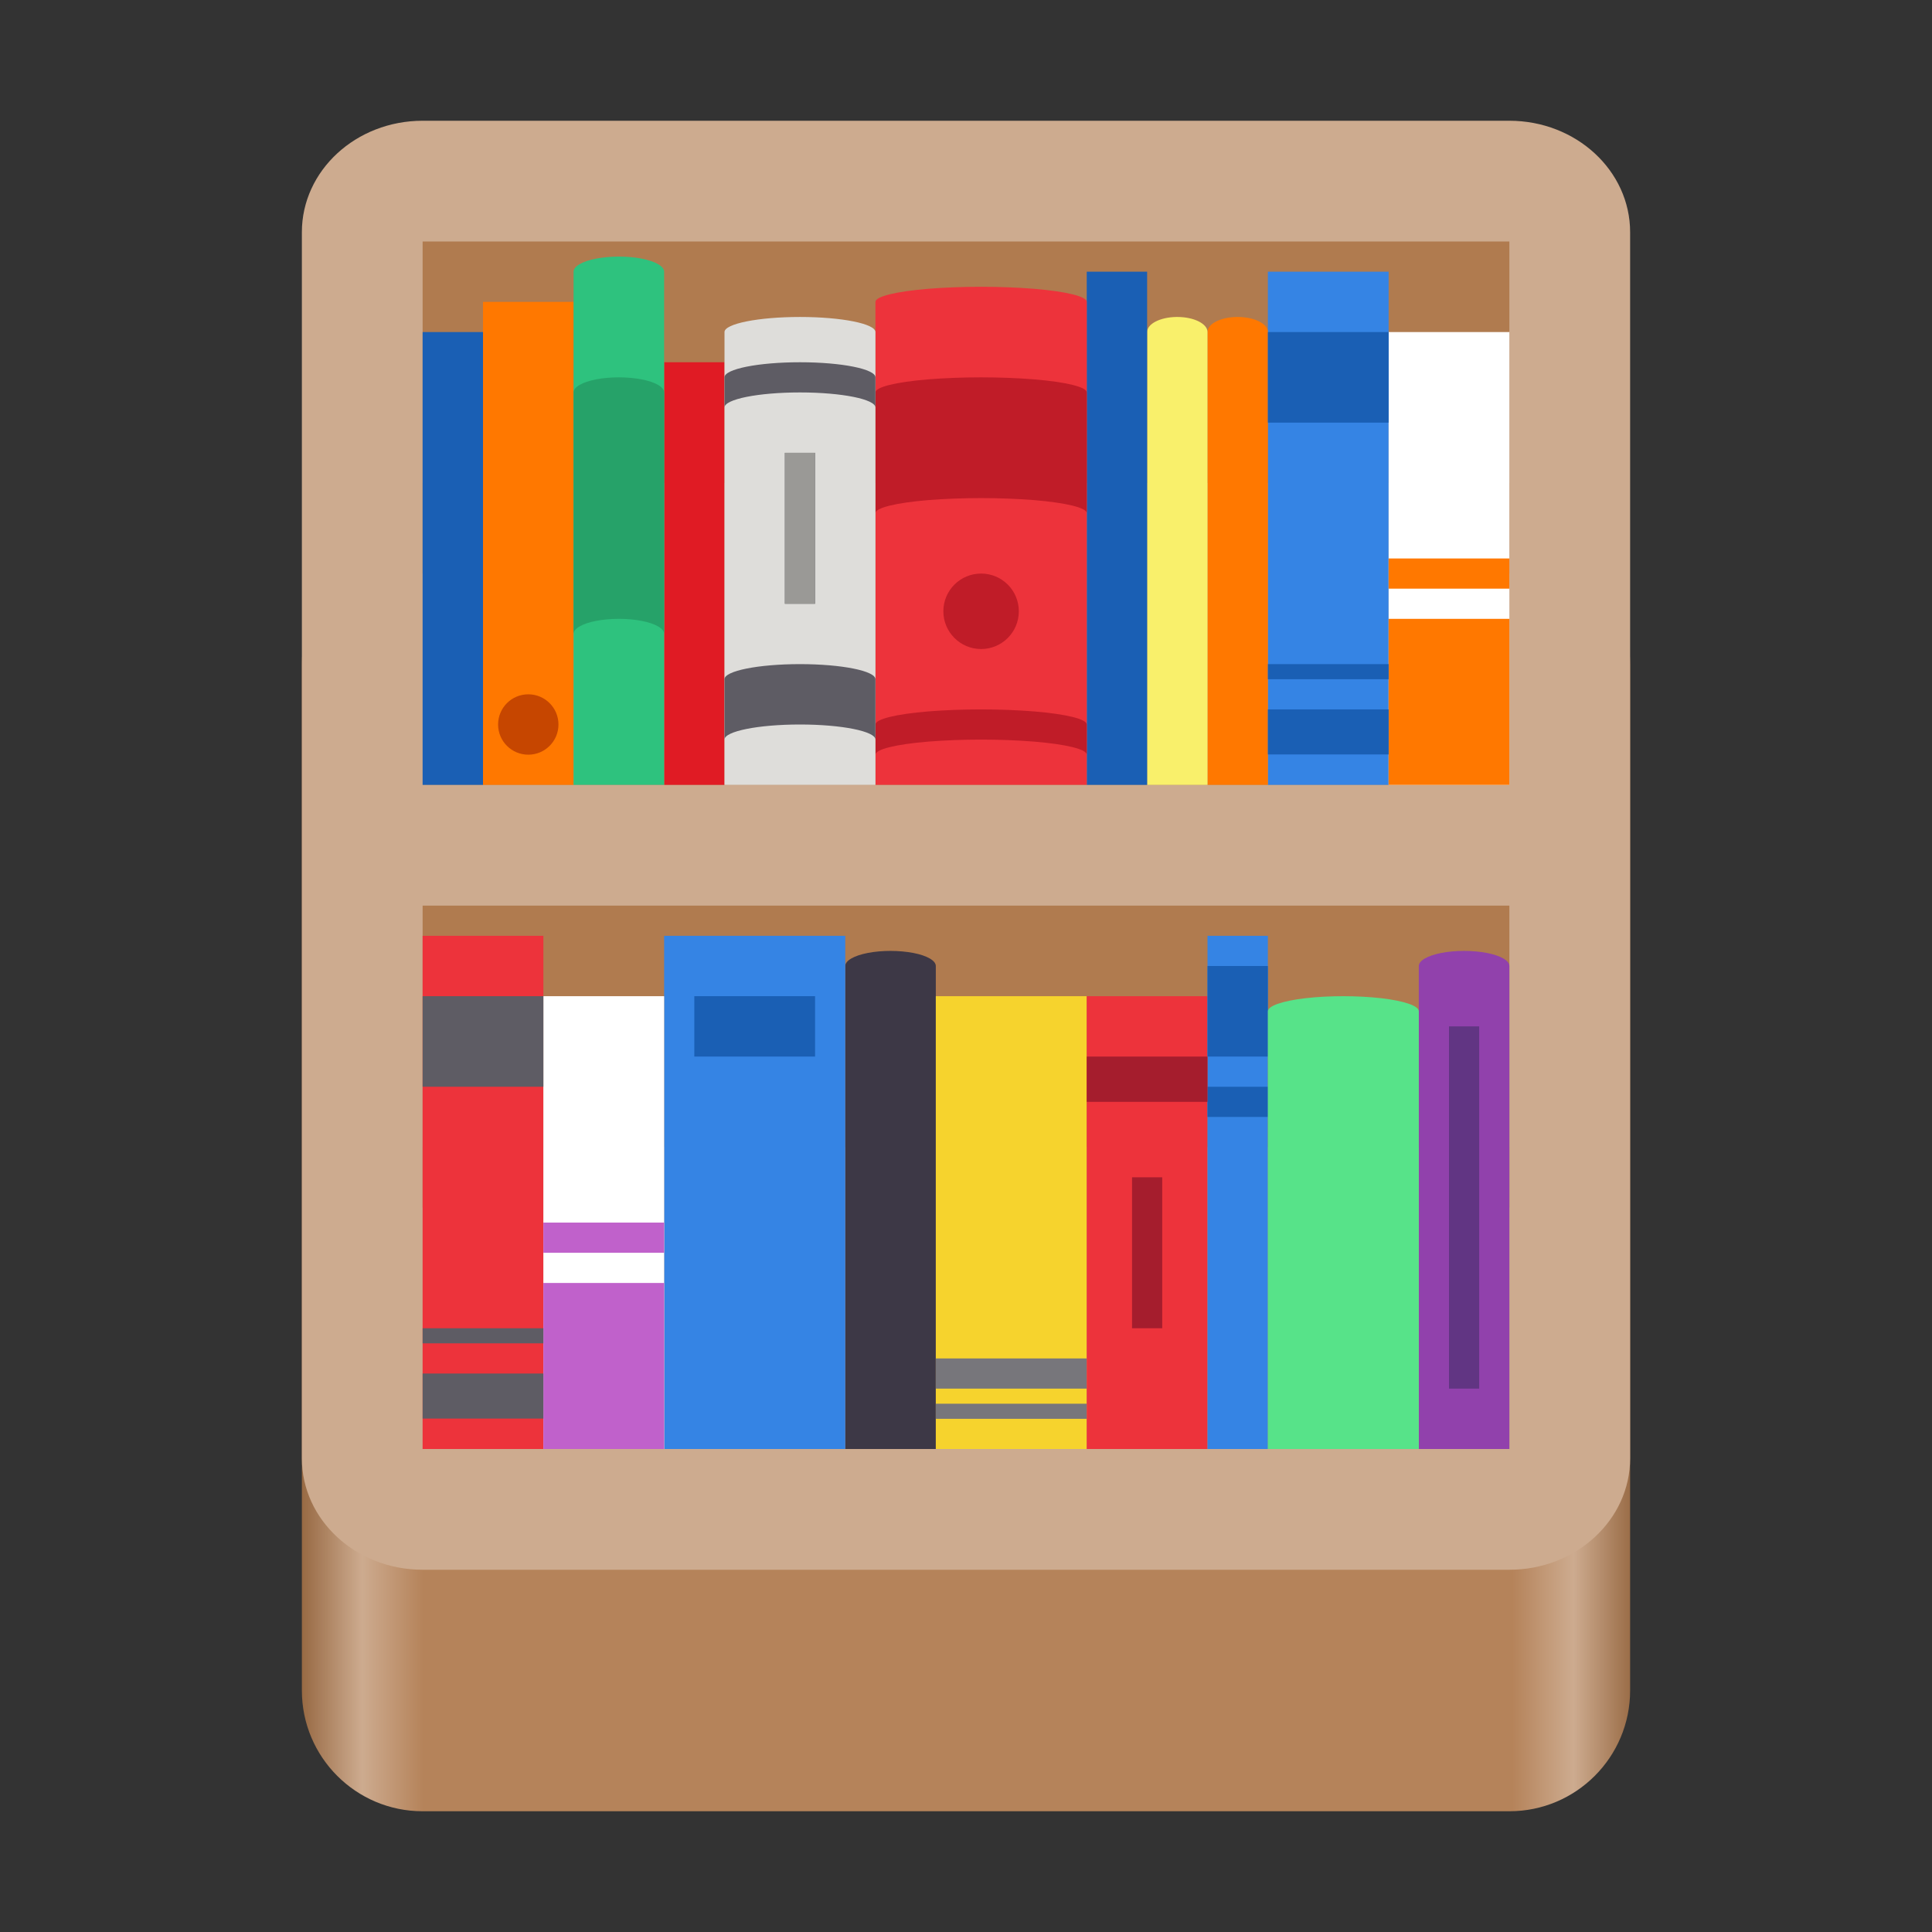 <?xml version="1.0" encoding="UTF-8"?>
<svg xmlns="http://www.w3.org/2000/svg" xmlns:xlink="http://www.w3.org/1999/xlink" width="128px" height="128px" viewBox="0 0 128 128" version="1.1">
<rect x="0" y="0" width="128" height="128" fill="#333333" stroke="none"/>
<defs>
<linearGradient id="linear0" gradientUnits="userSpaceOnUse" x1="48" y1="204" x2="464" y2="204" gradientTransform="matrix(0.212,0,0,0.25,9.846,57)">
<stop offset="0" style="stop-color:rgb(59.608%,41.569%,26.667%);stop-opacity:1;"/>
<stop offset="0.045" style="stop-color:rgb(80.392%,67.059%,56.078%);stop-opacity:1;"/>
<stop offset="0.091" style="stop-color:rgb(70.98%,51.373%,35.294%);stop-opacity:1;"/>
<stop offset="0.909" style="stop-color:rgb(70.98%,51.373%,35.294%);stop-opacity:1;"/>
<stop offset="0.955" style="stop-color:rgb(80.392%,67.059%,56.078%);stop-opacity:1;"/>
<stop offset="1" style="stop-color:rgb(59.608%,41.569%,26.667%);stop-opacity:1;"/>
</linearGradient>
</defs>
<g id="surface9802">
<path style=" stroke:none;fill-rule:nonzero;fill:url(#linear0);" d="M 28 36 L 100 36 C 104.418 36 108 39.582 108 44 L 108 112 C 108 116.418 104.418 120 100 120 L 28 120 C 23.582 120 20 116.418 20 112 L 20 44 C 20 39.582 23.582 36 28 36 Z M 28 36 "/>
<path style=" stroke:none;fill-rule:nonzero;fill:rgb(80.392%,67.059%,56.078%);fill-opacity:1;" d="M 28 8 L 100 8 C 104.418 8 108 11.305 108 15.383 L 108 96.617 C 108 100.695 104.418 104 100 104 L 28 104 C 23.582 104 20 100.695 20 96.617 L 20 15.383 C 20 11.305 23.582 8 28 8 Z M 28 8 "/>
<path style=" stroke:none;fill-rule:nonzero;fill:rgb(69.02%,48.235%,30.98%);fill-opacity:1;" d="M 28 60 L 100 60 L 100 80 L 28 80 Z M 28 60 "/>
<path style=" stroke:none;fill-rule:nonzero;fill:rgb(69.02%,48.235%,30.98%);fill-opacity:1;" d="M 28 16 L 100 16 L 100 38 L 28 38 Z M 28 16 "/>
<path style=" stroke:none;fill-rule:nonzero;fill:rgb(74.118%,56.863%,42.353%);fill-opacity:1;" d="M 28 32 L 100 32 L 100 52 L 28 52 Z M 28 32 "/>
<path style=" stroke:none;fill-rule:nonzero;fill:rgb(74.118%,56.863%,42.353%);fill-opacity:1;" d="M 28 76 L 100 76 L 100 96 L 28 96 Z M 28 76 "/>
<path style=" stroke:none;fill-rule:nonzero;fill:rgb(20.784%,51.765%,89.412%);fill-opacity:1;" d="M 92 18 L 84 18 L 84 52 L 92 52 Z M 92 18 "/>
<path style=" stroke:none;fill-rule:nonzero;fill:rgb(100%,47.059%,0%);fill-opacity:1;" d="M 81.938 21 C 80.855 21.016 80 21.461 80 22 L 80 52 L 84 52 L 84 22 C 84 21.449 83.105 21 82 21 C 81.98 21 81.957 21 81.938 21 Z M 81.938 21 "/>
<path style=" stroke:none;fill-rule:nonzero;fill:rgb(97.647%,94.118%,41.961%);fill-opacity:1;" d="M 77.938 21 C 76.855 21.016 76 21.461 76 22 L 76 52 L 80 52 L 80 22 C 80 21.449 79.105 21 78 21 C 77.98 21 77.957 21 77.938 21 Z M 77.938 21 "/>
<path style=" stroke:none;fill-rule:nonzero;fill:rgb(10.196%,37.255%,70.588%);fill-opacity:1;" d="M 76 18 L 72 18 L 72 52 L 76 52 Z M 76 18 "/>
<path style=" stroke:none;fill-rule:nonzero;fill:rgb(100%,100%,100%);fill-opacity:1;" d="M 100 22 L 92 22 L 92 52 L 100 52 Z M 100 22 "/>
<path style=" stroke:none;fill-rule:nonzero;fill:rgb(100%,47.059%,0%);fill-opacity:1;" d="M 100 41 L 92 41 L 92 52 L 100 52 Z M 100 41 "/>
<path style=" stroke:none;fill-rule:nonzero;fill:rgb(10.196%,37.255%,70.588%);fill-opacity:1;" d="M 84 22 L 92 22 L 92 28 L 84 28 Z M 84 22 "/>
<path style=" stroke:none;fill-rule:nonzero;fill:rgb(10.196%,37.255%,70.588%);fill-opacity:1;" d="M 84 47 L 92 47 L 92 49.984 L 84 49.984 Z M 84 47 "/>
<path style=" stroke:none;fill-rule:nonzero;fill:rgb(10.196%,37.255%,70.588%);fill-opacity:1;" d="M 84 44 L 92 44 L 92 45 L 84 45 Z M 84 44 "/>
<path style=" stroke:none;fill-rule:nonzero;fill:rgb(100%,47.059%,0%);fill-opacity:1;" d="M 100 37 L 92 37 L 92 39 L 100 39 Z M 100 37 "/>
<path style=" stroke:none;fill-rule:nonzero;fill:rgb(92.941%,20%,23.137%);fill-opacity:1;" d="M 65 19 C 63.793 19 62.582 19.047 61.5 19.133 C 59.336 19.312 58.004 19.645 58 20 L 58 52 L 72 52 L 72 20 C 72 19.645 70.664 19.312 68.5 19.133 C 67.418 19.047 66.211 19 65 19 Z M 65 19 "/>
<path style=" stroke:none;fill-rule:nonzero;fill:rgb(75.294%,10.98%,15.686%);fill-opacity:1;" d="M 62.5 40.5 C 62.5 41.879 63.621 43 65 43 C 66.383 43 67.5 41.879 67.5 40.5 C 67.5 39.117 66.383 38 65 38 C 63.621 38 62.5 39.117 62.5 40.5 Z M 62.5 40.5 "/>
<path style=" stroke:none;fill-rule:nonzero;fill:rgb(75.294%,10.98%,15.686%);fill-opacity:1;" d="M 65 25 C 63.793 25 62.582 25.047 61.5 25.133 C 59.336 25.312 58.004 25.645 58 26 L 58 34 C 58.004 33.645 59.336 33.312 61.5 33.133 C 62.582 33.047 63.793 33 65 33 C 66.211 33 67.418 33.047 68.5 33.133 C 70.664 33.312 72 33.645 72 34 L 72 26 C 72 25.645 70.664 25.312 68.5 25.133 C 67.418 25.047 66.211 25 65 25 Z M 65 25 "/>
<path style=" stroke:none;fill-rule:nonzero;fill:rgb(75.294%,10.98%,15.686%);fill-opacity:1;" d="M 65 47 C 63.793 47 62.582 47.047 61.5 47.133 C 59.336 47.312 58.004 47.645 58 48 L 58 50 C 58.004 49.645 59.336 49.312 61.5 49.133 C 62.582 49.047 63.793 49 65 49 C 66.211 49 67.418 49.047 68.5 49.133 C 70.664 49.312 72 49.645 72 50 L 72 48 C 72 47.645 70.664 47.312 68.5 47.133 C 67.418 47.047 66.211 47 65 47 Z M 65 47 "/>
<path style=" stroke:none;fill-rule:nonzero;fill:rgb(100%,47.059%,0%);fill-opacity:1;" d="M 32 20 L 38 20 L 38 52 L 32 52 Z M 32 20 "/>
<path style=" stroke:none;fill-rule:nonzero;fill:rgb(87.843%,10.588%,14.118%);fill-opacity:1;" d="M 44 24 L 48 24 L 48 52 L 44 52 Z M 44 24 "/>
<path style=" stroke:none;fill-rule:nonzero;fill:rgb(10.196%,37.255%,70.588%);fill-opacity:1;" d="M 28 22 L 32 22 L 32 52 L 28 52 Z M 28 22 "/>
<path style=" stroke:none;fill-rule:nonzero;fill:rgb(77.647%,27.451%,0%);fill-opacity:1;" d="M 37 48 C 37 49.105 36.105 50 35 50 C 33.895 50 33 49.105 33 48 C 33 46.895 33.895 46 35 46 C 36.105 46 37 46.895 37 48 Z M 37 48 "/>
<path style=" stroke:none;fill-rule:nonzero;fill:rgb(18.039%,76.078%,49.412%);fill-opacity:1;" d="M 41 17 C 41.52 17 42.035 17.043 42.5 17.133 C 43.43 17.312 44 17.645 44 18 L 44 52 L 38 52 L 38 18 C 38 17.645 38.574 17.312 39.5 17.133 C 39.965 17.047 40.484 17 41 17 Z M 41 17 "/>
<path style=" stroke:none;fill-rule:nonzero;fill:rgb(87.059%,86.667%,85.49%);fill-opacity:1;" d="M 53 21 C 50.238 21 48 21.449 48 22 L 48 52 L 58 52 L 58 22 C 58 21.449 55.762 21 53 21 Z M 53 21 "/>
<path style=" stroke:none;fill-rule:nonzero;fill:rgb(36.863%,36.078%,39.216%);fill-opacity:1;" d="M 53 24 C 50.238 24 48 24.449 48 25 L 48 27 C 48 26.449 50.238 26 53 26 C 55.762 26 58 26.449 58 27 L 58 25 C 58 24.449 55.762 24 53 24 Z M 53 24 "/>
<path style=" stroke:none;fill-rule:nonzero;fill:rgb(36.863%,36.078%,39.216%);fill-opacity:1;" d="M 53 44 C 50.238 44 48 44.449 48 45 L 48 49 C 48 48.449 50.238 48 53 48 C 55.762 48 58 48.449 58 49 L 58 45 C 58 44.449 55.762 44 53 44 Z M 53 44 "/>
<path style=" stroke:none;fill-rule:nonzero;fill:rgb(14.902%,63.529%,41.176%);fill-opacity:1;" d="M 41 25 C 40.484 25 39.965 25.043 39.5 25.133 C 38.574 25.312 38 25.645 38 26 L 38 42 C 38 41.645 38.574 41.312 39.5 41.133 C 39.965 41.047 40.484 41 41 41 C 41.52 41 42.035 41.043 42.5 41.133 C 43.43 41.312 44 41.645 44 42 L 44 26 C 44 25.645 43.43 25.312 42.5 25.133 C 42.035 25.047 41.52 25 41 25 Z M 41 25 "/>
<path style=" stroke:none;fill-rule:nonzero;fill:rgb(36.863%,36.078%,39.216%);fill-opacity:1;" d="M 52 30 L 54 30 L 54 40 L 52 40 Z M 52 30 "/>
<path style=" stroke:none;fill-rule:nonzero;fill:rgb(60.392%,60%,58.824%);fill-opacity:1;" d="M 52 30 L 54 30 L 54 40 L 52 40 Z M 52 30 "/>
<path style=" stroke:none;fill-rule:nonzero;fill:rgb(23.922%,21.961%,27.451%);fill-opacity:1;" d="M 59 63 C 58.484 63 57.965 63.043 57.5 63.133 C 56.574 63.312 56 63.645 56 64 L 56 96 L 62 96 L 62 64 C 62 63.645 61.43 63.312 60.5 63.133 C 60.035 63.047 59.52 63 59 63 Z M 59 63 "/>
<path style=" stroke:none;fill-rule:nonzero;fill:rgb(96.471%,82.745%,17.647%);fill-opacity:1;" d="M 72 66 L 62 66 L 62 96 L 72 96 Z M 72 66 "/>
<path style=" stroke:none;fill-rule:nonzero;fill:rgb(20.784%,51.765%,89.412%);fill-opacity:1;" d="M 56 62 L 44 62 L 44 96 L 56 96 Z M 56 62 "/>
<path style=" stroke:none;fill-rule:nonzero;fill:rgb(46.667%,46.275%,48.235%);fill-opacity:1;" d="M 72 90 L 62 90 L 62 92 L 72 92 Z M 72 90 "/>
<path style=" stroke:none;fill-rule:nonzero;fill:rgb(46.667%,46.275%,48.235%);fill-opacity:1;" d="M 72 93 L 62 93 L 62 94 L 72 94 Z M 72 93 "/>
<path style=" stroke:none;fill-rule:nonzero;fill:rgb(10.196%,37.255%,70.588%);fill-opacity:1;" d="M 54 66 L 46 66 L 46 70 L 54 70 Z M 54 66 "/>
<path style=" stroke:none;fill-rule:nonzero;fill:rgb(92.941%,20%,23.137%);fill-opacity:1;" d="M 28 62 L 36 62 L 36 96 L 28 96 Z M 28 62 "/>
<path style=" stroke:none;fill-rule:nonzero;fill:rgb(92.941%,20%,23.137%);fill-opacity:1;" d="M 72 66 L 80 66 L 80 96 L 72 96 Z M 72 66 "/>
<path style=" stroke:none;fill-rule:nonzero;fill:rgb(100%,100%,100%);fill-opacity:1;" d="M 36 66 L 44 66 L 44 96 L 36 96 Z M 36 66 "/>
<path style=" stroke:none;fill-rule:nonzero;fill:rgb(75.294%,38.039%,79.608%);fill-opacity:1;" d="M 36 85 L 44 85 L 44 96 L 36 96 Z M 36 85 "/>
<path style=" stroke:none;fill-rule:nonzero;fill:rgb(36.863%,36.078%,39.216%);fill-opacity:1;" d="M 36 66 L 28 66 L 28 72 L 36 72 Z M 36 66 "/>
<path style=" stroke:none;fill-rule:nonzero;fill:rgb(36.863%,36.078%,39.216%);fill-opacity:1;" d="M 36 91 L 28 91 L 28 93.984 L 36 93.984 Z M 36 91 "/>
<path style=" stroke:none;fill-rule:nonzero;fill:rgb(36.863%,36.078%,39.216%);fill-opacity:1;" d="M 36 88 L 28 88 L 28 89 L 36 89 Z M 36 88 "/>
<path style=" stroke:none;fill-rule:nonzero;fill:rgb(75.294%,38.039%,79.608%);fill-opacity:1;" d="M 36 81 L 44 81 L 44 83 L 36 83 Z M 36 81 "/>
<path style=" stroke:none;fill-rule:nonzero;fill:rgb(20.784%,51.765%,89.412%);fill-opacity:1;" d="M 80 62 L 84 62 L 84 96 L 80 96 Z M 80 62 "/>
<path style=" stroke:none;fill-rule:nonzero;fill:rgb(10.196%,37.255%,70.588%);fill-opacity:1;" d="M 80 64 L 84 64 L 84 70 L 80 70 Z M 80 64 "/>
<path style=" stroke:none;fill-rule:nonzero;fill:rgb(10.196%,37.255%,70.588%);fill-opacity:1;" d="M 80 72 L 84 72 L 84 74 L 80 74 Z M 80 72 "/>
<path style=" stroke:none;fill-rule:nonzero;fill:rgb(56.863%,25.49%,67.451%);fill-opacity:1;" d="M 97 63 C 96.484 63 95.965 63.043 95.5 63.133 C 94.574 63.312 94 63.645 94 64 L 94 96 L 100 96 L 100 64 C 100 63.645 99.43 63.312 98.5 63.133 C 98.035 63.047 97.52 63 97 63 Z M 97 63 "/>
<path style=" stroke:none;fill-rule:nonzero;fill:rgb(34.118%,89.02%,53.725%);fill-opacity:1;" d="M 89 66 C 88.137 66 87.273 66.043 86.5 66.133 C 84.953 66.312 84.004 66.645 84 67 L 84 96 L 94 96 L 94 67 C 94 66.645 93.047 66.312 91.5 66.133 C 90.727 66.047 89.863 66 89 66 Z M 89 66 "/>
<path style=" stroke:none;fill-rule:nonzero;fill:rgb(38.039%,20.784%,51.373%);fill-opacity:1;" d="M 96 68 L 98 68 L 98 92 L 96 92 Z M 96 68 "/>
<path style=" stroke:none;fill-rule:nonzero;fill:rgb(64.706%,11.373%,17.647%);fill-opacity:1;" d="M 75 78 L 77 78 L 77 88 L 75 88 Z M 75 78 "/>
<path style=" stroke:none;fill-rule:nonzero;fill:rgb(64.706%,11.373%,17.647%);fill-opacity:1;" d="M 72 70 L 80 70 L 80 73 L 72 73 Z M 72 70 "/>
</g>
</svg>
